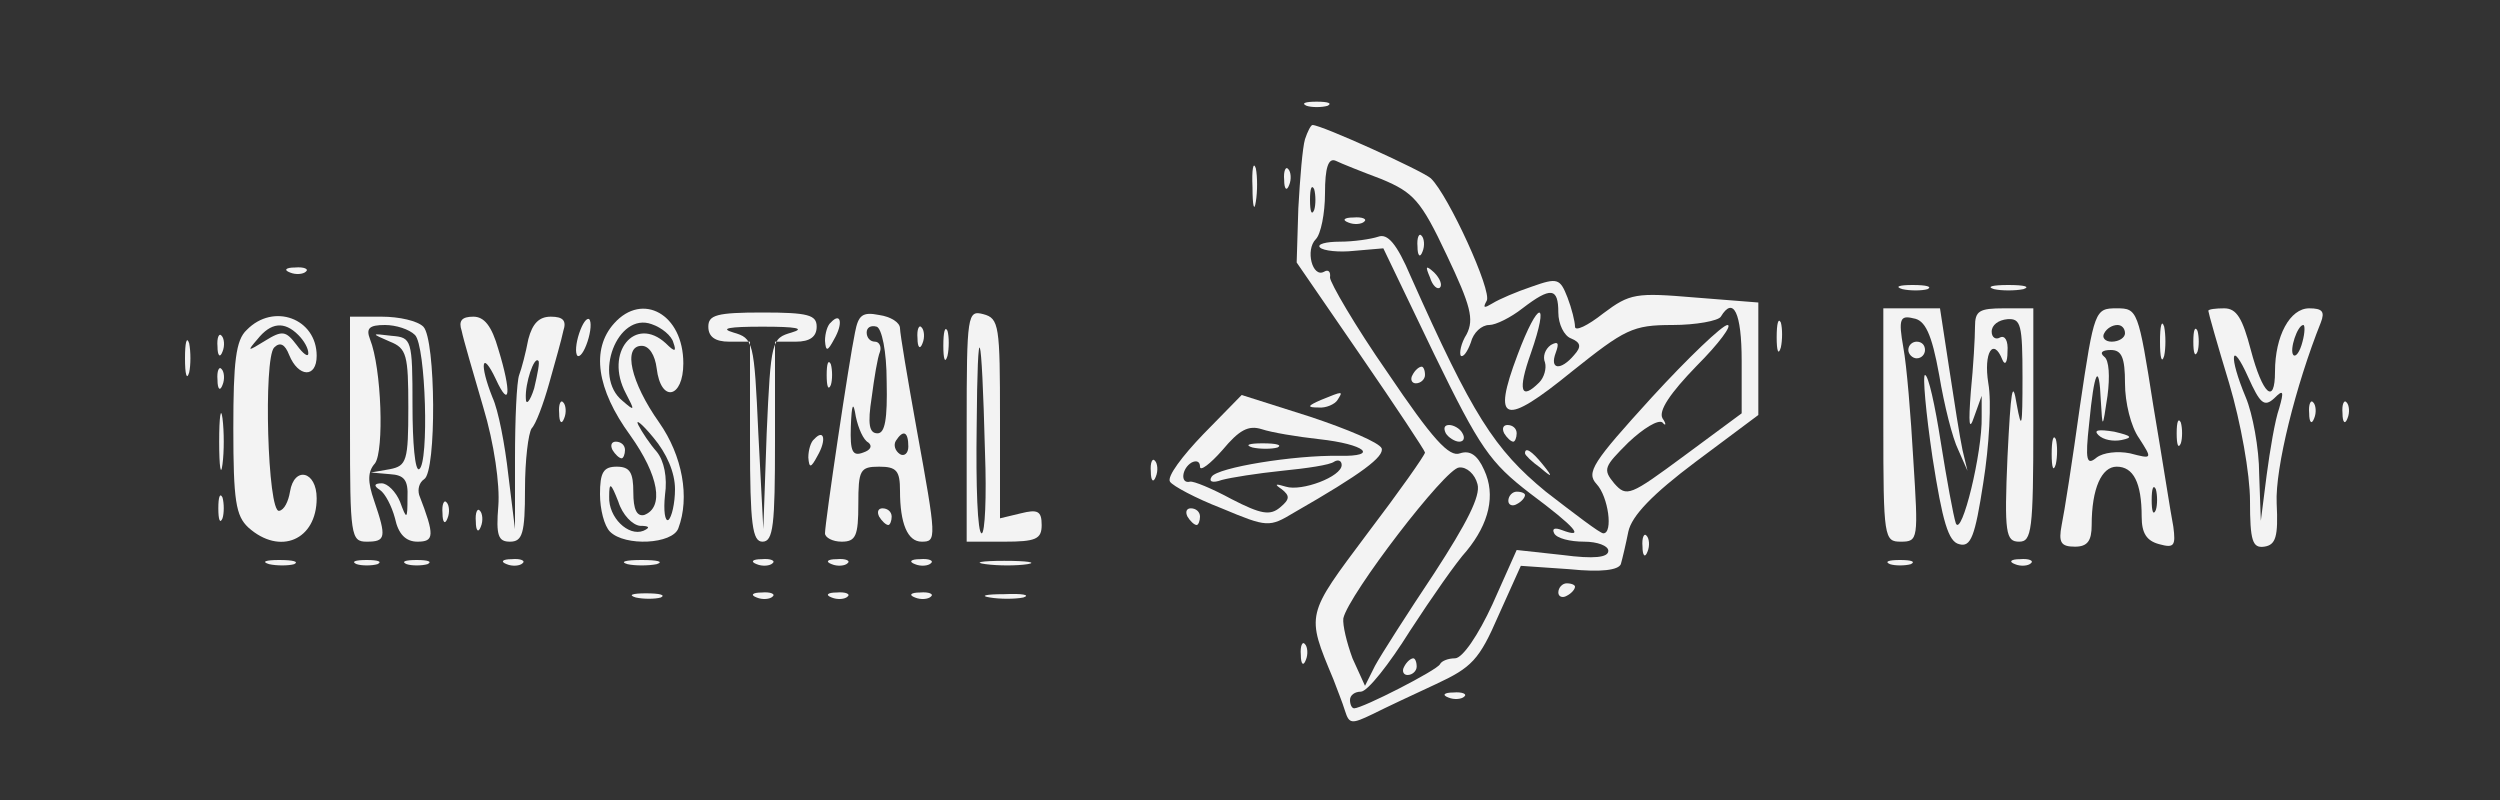 <?xml version="1.0" encoding="UTF-8"?>
<svg xmlns="http://www.w3.org/2000/svg" xmlns:xlink="http://www.w3.org/1999/xlink" width="625px" height="200px" viewBox="0 0 625 200" version="1.1">
<rect x="0" y="0" width="625" height="200" fill="#333333" stroke="none"/>
<g id="surface1">
<path style=" stroke:none;fill-rule:nonzero;fill:rgb(95.294%,95.294%,95.294%);fill-opacity:1;" d="M 326.668 26.457 C 327.918 26.875 330.418 26.875 331.875 26.457 C 333.125 25.832 332.082 25.418 329.168 25.418 C 326.25 25.418 325.207 25.832 326.668 26.457 Z M 326.668 26.457 "/>
<path style=" stroke:none;fill-rule:nonzero;fill:rgb(95.294%,95.294%,95.294%);fill-opacity:1;" d="M 326.25 34.793 C 325.625 36.875 325 44.582 324.582 52.082 L 324.168 65.625 L 340.207 88.957 C 348.957 101.668 356.25 112.707 356.25 113.125 C 356.25 113.75 349.793 122.918 341.875 133.332 C 326.457 153.957 326.457 153.332 333.332 169.793 C 334.168 172.082 335.625 175.625 336.25 177.707 C 337.293 181.043 337.918 181.043 343.125 178.543 C 346.457 176.875 353.543 173.543 358.957 171.043 C 367.918 166.875 369.793 165 374.582 153.957 L 380.207 141.457 L 392.293 142.293 C 400.418 143.125 404.582 142.5 405.207 141.043 C 405.625 139.582 406.457 136.043 407.082 132.918 C 407.918 128.957 413.125 123.543 423.957 115.418 L 439.582 103.75 L 439.582 75.625 L 423.75 74.375 C 408.957 73.125 407.5 73.332 400.832 78.332 C 396.875 81.457 393.75 82.918 393.75 81.668 C 393.75 80.418 392.918 77.082 391.875 74.375 C 390 69.582 389.375 69.375 382.918 71.668 C 379.168 72.918 374.793 74.793 373.125 75.832 C 371.043 77.082 370.625 77.082 371.668 75.207 C 373.125 72.918 362.082 48.75 357.707 44.582 C 355.625 42.707 330.418 31.25 328.125 31.25 C 327.707 31.25 326.875 32.918 326.25 34.793 Z M 345.418 44.793 C 353.332 48.125 355.207 50 361.668 63.75 C 367.707 76.457 368.543 79.793 366.668 83.543 C 365.207 85.832 364.793 88.332 365.207 88.957 C 365.832 89.375 366.875 87.918 367.707 85.625 C 368.332 83.125 370.418 81.25 372.293 81.25 C 373.957 81.25 377.707 79.375 380.625 77.082 C 387.707 71.668 389.582 71.875 389.582 78.125 C 389.582 81.043 391.043 83.957 392.707 84.582 C 395.207 85.625 395.418 86.668 393.543 88.75 C 390.207 92.707 387.293 92.5 388.957 88.125 C 389.793 85.832 389.582 85.207 387.707 86.25 C 386.25 87.293 385.625 89.168 386.25 90.625 C 386.668 92.082 386.043 94.375 384.793 95.625 C 380.207 100.207 379.375 97.707 382.707 88.332 C 387.5 74.582 384.582 74.793 379.375 88.75 C 372.918 105.832 376.043 106.668 392.918 92.918 C 406.25 82.293 408.125 81.25 418.125 81.25 C 423.957 81.25 429.582 80.207 430.207 79.168 C 433.332 73.957 435.418 78.125 435.418 90.207 L 435.418 103.332 L 421.043 113.957 C 407.5 123.957 406.668 124.375 403.543 120.832 C 400.625 117.293 401.043 116.668 407.082 110.625 C 410.832 107.082 414.582 104.793 415.625 105.625 C 416.457 106.668 416.668 106.043 415.625 104.582 C 414.582 102.707 417.5 98.332 424.168 91.457 C 429.793 85.832 433.125 81.25 431.875 81.25 C 430.625 81.25 422.082 89.375 412.918 99.375 C 398.125 115.625 396.457 118.125 399.168 121.043 C 402.082 124.168 403.332 133.332 400.832 133.332 C 400 133.332 393.75 128.543 386.457 122.918 C 373.543 112.293 368.125 103.75 352.707 69.168 C 349.168 60.832 346.875 58.332 344.582 59.168 C 342.707 59.793 338.332 60.418 335 60.418 C 331.457 60.418 329.168 61.043 330 61.875 C 330.832 62.707 334.793 63.125 338.543 62.707 L 345.832 62.082 L 358.543 88.543 C 370 112.082 372.5 115.625 382.5 123.332 C 393.957 131.875 396.457 134.793 390.418 132.5 C 388.75 131.875 387.918 132.082 388.543 133.332 C 389.168 134.582 392.5 135.418 396.043 135.418 C 399.375 135.418 402.082 136.457 402.082 137.707 C 402.082 139.375 398.543 139.793 390.625 138.75 L 379.168 137.5 L 373.125 151.043 C 369.582 158.75 365.625 164.582 363.75 164.582 C 362.082 164.582 360.418 165.207 360 166.043 C 359.375 167.5 340.625 177.082 338.543 177.082 C 337.918 177.082 337.5 176.043 337.5 175 C 337.5 173.75 338.75 172.918 340.207 172.918 C 341.875 172.918 347.293 166.043 352.5 157.707 C 357.918 149.375 364.168 140.418 366.668 137.707 C 372.293 130.832 373.957 123.75 371.043 117.5 C 369.375 113.75 367.5 112.5 365 113.332 C 362.293 114.375 358.125 109.793 346.875 93.125 C 338.75 81.457 332.5 70.625 332.5 69.375 C 332.707 67.918 332.082 67.293 331.043 67.918 C 328.125 69.582 326.25 62.5 328.957 59.793 C 330.207 58.543 331.25 53.332 331.25 48.332 C 331.25 41.875 332.082 39.375 333.957 40.207 C 335.207 40.832 340.418 42.918 345.418 44.793 Z M 328.543 52.5 C 327.918 53.957 327.5 52.918 327.5 50 C 327.5 47.082 327.918 46.043 328.543 47.293 C 328.957 48.75 328.957 51.25 328.543 52.5 Z M 369.375 121.043 C 370.207 123.957 366.668 130.832 358.543 143.332 C 351.875 153.332 345.207 163.75 343.75 166.457 L 341.25 171.457 L 338.125 164.582 C 336.668 160.625 335.625 156.25 335.832 154.582 C 337.082 148.75 361.457 116.875 364.793 116.875 C 366.668 116.668 368.75 118.543 369.375 121.043 Z M 369.375 121.043 "/>
<path style=" stroke:none;fill-rule:nonzero;fill:rgb(95.294%,95.294%,95.294%);fill-opacity:1;" d="M 337.082 55.625 C 338.543 56.25 340.418 56.043 341.043 55.418 C 341.875 54.793 340.625 54.168 338.332 54.375 C 336.043 54.375 335.418 55 337.082 55.625 Z M 337.082 55.625 "/>
<path style=" stroke:none;fill-rule:nonzero;fill:rgb(95.294%,95.294%,95.294%);fill-opacity:1;" d="M 354.375 61.668 C 354.375 63.957 355 64.582 355.625 62.918 C 356.25 61.457 356.043 59.582 355.418 58.957 C 354.793 58.125 354.168 59.375 354.375 61.668 Z M 354.375 61.668 "/>
<path style=" stroke:none;fill-rule:nonzero;fill:rgb(95.294%,95.294%,95.294%);fill-opacity:1;" d="M 357.5 69.375 C 358.125 71.457 359.375 72.5 360 71.875 C 360.625 71.25 360 69.582 358.543 68.125 C 356.457 66.25 356.25 66.457 357.5 69.375 Z M 357.5 69.375 "/>
<path style=" stroke:none;fill-rule:nonzero;fill:rgb(95.294%,95.294%,95.294%);fill-opacity:1;" d="M 353.125 93.75 C 352.5 94.793 352.918 95.832 353.957 95.832 C 355.207 95.832 356.25 94.793 356.25 93.75 C 356.25 92.5 355.832 91.668 355.418 91.668 C 354.793 91.668 353.75 92.5 353.125 93.75 Z M 353.125 93.75 "/>
<path style=" stroke:none;fill-rule:nonzero;fill:rgb(95.294%,95.294%,95.294%);fill-opacity:1;" d="M 361.457 108.332 C 362.082 109.375 363.75 110.418 364.793 110.418 C 366.043 110.418 366.25 109.375 365.625 108.332 C 365 107.082 363.332 106.25 362.293 106.25 C 361.043 106.25 360.832 107.082 361.457 108.332 Z M 361.457 108.332 "/>
<path style=" stroke:none;fill-rule:nonzero;fill:rgb(95.294%,95.294%,95.294%);fill-opacity:1;" d="M 376.043 108.332 C 376.668 109.375 377.707 110.418 378.332 110.418 C 378.75 110.418 379.168 109.375 379.168 108.332 C 379.168 107.082 378.125 106.25 376.875 106.25 C 375.832 106.25 375.418 107.082 376.043 108.332 Z M 376.043 108.332 "/>
<path style=" stroke:none;fill-rule:nonzero;fill:rgb(95.294%,95.294%,95.294%);fill-opacity:1;" d="M 381.25 113.332 C 381.25 113.75 382.918 115.418 385 116.875 C 388.125 119.582 388.332 119.375 385.625 116.043 C 382.918 112.707 381.25 111.668 381.25 113.332 Z M 381.25 113.332 "/>
<path style=" stroke:none;fill-rule:nonzero;fill:rgb(95.294%,95.294%,95.294%);fill-opacity:1;" d="M 377.082 125.207 C 377.082 126.25 378.125 126.668 379.168 126.043 C 380.418 125.418 381.25 124.375 381.25 123.75 C 381.25 123.332 380.418 122.918 379.168 122.918 C 378.125 122.918 377.082 123.957 377.082 125.207 Z M 377.082 125.207 "/>
<path style=" stroke:none;fill-rule:nonzero;fill:rgb(95.294%,95.294%,95.294%);fill-opacity:1;" d="M 351.043 166.668 C 350.418 167.707 350.832 168.75 351.875 168.75 C 353.125 168.75 354.168 167.707 354.168 166.668 C 354.168 165.418 353.75 164.582 353.332 164.582 C 352.707 164.582 351.668 165.418 351.043 166.668 Z M 351.043 166.668 "/>
<path style=" stroke:none;fill-rule:nonzero;fill:rgb(95.294%,95.294%,95.294%);fill-opacity:1;" d="M 313.125 46.875 C 313.125 51.457 313.543 53.125 313.957 50.418 C 314.375 47.918 314.375 44.168 313.957 42.082 C 313.332 40.207 312.918 42.293 313.125 46.875 Z M 313.125 46.875 "/>
<path style=" stroke:none;fill-rule:nonzero;fill:rgb(95.294%,95.294%,95.294%);fill-opacity:1;" d="M 321.043 45 C 321.043 47.293 321.668 47.918 322.293 46.25 C 322.918 44.793 322.707 42.918 322.082 42.293 C 321.457 41.457 320.832 42.707 321.043 45 Z M 321.043 45 "/>
<path style=" stroke:none;fill-rule:nonzero;fill:rgb(95.294%,95.294%,95.294%);fill-opacity:1;" d="M 72.5 68.125 C 73.957 68.75 75.832 68.543 76.457 67.918 C 77.293 67.293 76.043 66.668 73.75 66.875 C 71.457 66.875 70.832 67.5 72.5 68.125 Z M 72.5 68.125 "/>
<path style=" stroke:none;fill-rule:nonzero;fill:rgb(95.294%,95.294%,95.294%);fill-opacity:1;" d="M 475.625 72.293 C 477.5 72.707 480.418 72.707 481.875 72.293 C 483.125 71.668 481.668 71.25 478.125 71.25 C 474.793 71.25 473.543 71.668 475.625 72.293 Z M 475.625 72.293 "/>
<path style=" stroke:none;fill-rule:nonzero;fill:rgb(95.294%,95.294%,95.294%);fill-opacity:1;" d="M 498.543 72.293 C 500.418 72.707 503.75 72.707 505.832 72.293 C 507.707 71.668 506.043 71.25 502.082 71.25 C 498.125 71.25 496.457 71.668 498.543 72.293 Z M 498.543 72.293 "/>
<path style=" stroke:none;fill-rule:nonzero;fill:rgb(95.294%,95.294%,95.294%);fill-opacity:1;" d="M 153.543 80.832 C 147.707 87.293 149.168 97.293 157.5 108.75 C 164.793 118.957 166.043 126.875 161.043 128.75 C 159.168 129.168 158.332 127.293 158.332 123.125 C 158.332 118.125 157.5 116.668 154.168 116.668 C 150.832 116.668 150 118.125 150 123.543 C 150 127.293 151.043 131.457 152.5 132.918 C 156.25 136.668 168.125 136.043 169.582 132.082 C 172.5 124.375 170.625 113.957 164.793 105.625 C 157.707 95.625 155.625 86.457 160.418 86.457 C 162.293 86.457 163.75 88.75 164.168 92.082 C 165.207 100.832 170.832 99.582 170.832 90.832 C 170.832 78.543 160.625 72.918 153.543 80.832 Z M 168.332 85.625 C 169.168 87.918 168.75 88.125 166.457 85.832 C 158.75 78.75 151.043 88.125 156.457 98.332 C 158.75 102.707 158.75 102.918 155.625 100.207 C 148.125 94.168 154.375 77.918 162.918 81.043 C 165.418 81.875 167.918 83.957 168.332 85.625 Z M 168.75 122.293 C 168.75 125.832 167.918 129.375 167.082 130 C 166.25 130.418 165.832 127.707 166.25 123.75 C 166.875 119.375 166.043 115.207 164.168 112.918 C 162.5 111.043 160.418 107.918 159.582 106.25 C 158.75 104.582 160.418 105.832 163.332 109.375 C 166.668 113.332 168.75 118.125 168.75 122.293 Z M 160 131.457 C 162.293 131.457 162.707 131.875 160.832 132.707 C 157.082 134.168 152.082 129.375 152.293 124.168 C 152.293 120.418 152.707 120.625 154.582 125.418 C 155.625 128.75 158.125 131.25 160 131.457 Z M 160 131.457 "/>
<path style=" stroke:none;fill-rule:nonzero;fill:rgb(95.294%,95.294%,95.294%);fill-opacity:1;" d="M 177.082 81.668 C 177.082 84.168 178.75 85.418 182.293 85.418 L 187.5 85.418 L 187.5 110.418 C 187.5 131.25 188.125 135.418 190.625 135.418 C 193.332 135.418 193.75 131.25 193.75 110.418 L 193.75 85.418 L 198.957 85.418 C 202.5 85.418 204.168 84.168 204.168 81.668 C 204.168 78.75 202.082 78.125 190.625 78.125 C 179.168 78.125 177.082 78.75 177.082 81.668 Z M 197.918 83.125 C 192.918 84.582 192.707 85 191.668 108.332 L 190.832 132.293 L 189.582 108.332 C 188.543 85.207 188.332 84.582 183.332 83.125 C 179.793 82.082 182.293 81.668 190.625 81.668 C 198.957 81.668 201.457 82.082 197.918 83.125 Z M 197.918 83.125 "/>
<path style=" stroke:none;fill-rule:nonzero;fill:rgb(95.294%,95.294%,95.294%);fill-opacity:1;" d="M 213.75 83.125 C 212.293 90 206.25 130.625 206.25 133.332 C 206.25 134.375 208.125 135.418 210.418 135.418 C 213.957 135.418 214.582 133.957 214.582 126.043 C 214.582 117.5 215 116.668 219.793 116.668 C 224.168 116.668 225 117.707 225 122.707 C 225 130.832 226.875 135.418 230.418 135.418 C 234.168 135.418 234.168 134.793 229.168 107.293 C 226.875 94.582 225 83.332 225 82.082 C 225 80.625 222.707 79.168 219.793 78.75 C 215.625 77.918 214.582 78.75 213.75 83.125 Z M 221.668 95.418 C 221.875 104.793 221.25 108.332 219.375 108.332 C 217.293 108.332 216.875 106.043 217.918 99.375 C 218.543 94.582 219.375 89.375 220 87.918 C 220.418 86.668 219.793 85.418 218.75 85.418 C 217.5 85.418 216.668 84.375 216.668 83.125 C 216.668 81.875 217.707 81.25 219.168 81.668 C 220.418 82.082 221.668 87.707 221.668 95.418 Z M 217.082 110.625 C 218.125 111.457 217.707 112.5 215.832 113.125 C 213.125 114.168 212.5 112.918 212.707 106.668 C 212.918 100.832 213.332 100.207 213.957 104.168 C 214.582 107.082 215.832 110 217.082 110.625 Z M 227.082 111.668 C 227.082 113.332 226.043 114.168 225 113.543 C 223.75 112.707 223.332 111.25 223.957 110.207 C 225.832 107.293 227.082 107.918 227.082 111.668 Z M 227.082 111.668 "/>
<path style=" stroke:none;fill-rule:nonzero;fill:rgb(95.294%,95.294%,95.294%);fill-opacity:1;" d="M 241.668 106.457 L 241.668 135.418 L 251.043 135.418 C 258.957 135.418 260.418 134.793 260.418 131.25 C 260.418 127.707 259.375 127.293 255.207 128.332 L 250 129.582 L 250 104.582 C 250 81.457 249.793 79.582 245.832 78.543 C 241.875 77.5 241.668 78.543 241.668 106.457 Z M 246.25 113.125 C 246.668 124.168 246.25 133.332 245.418 133.332 C 244.375 133.332 243.957 121.457 244.168 106.668 C 244.375 78.125 245.418 80.625 246.25 113.125 Z M 246.25 113.125 "/>
<path style=" stroke:none;fill-rule:nonzero;fill:rgb(95.294%,95.294%,95.294%);fill-opacity:1;" d="M 470.832 106.25 C 470.832 134.582 471.043 135.418 475.207 135.418 C 479.582 135.418 479.582 134.793 478.332 115 C 477.707 103.957 476.668 91.25 475.832 86.875 C 474.582 79.793 475 78.75 478.332 79.582 C 481.25 80 482.918 83.332 484.793 93.75 C 486.043 101.25 488.125 109.582 489.582 112.5 L 491.875 117.707 L 490.625 112.5 C 490 109.582 488.543 100.418 487.293 92.082 L 485 77.082 L 470.832 77.082 Z M 470.832 106.25 "/>
<path style=" stroke:none;fill-rule:nonzero;fill:rgb(95.294%,95.294%,95.294%);fill-opacity:1;" d="M 493.75 81.668 C 493.75 84.375 493.332 91.668 492.707 97.918 C 492.082 106.043 492.293 107.918 493.543 104.168 L 495.418 98.957 L 495.418 104.168 C 495.625 113.125 490.418 134.375 488.957 130.832 C 488.332 128.957 486.668 119.793 485.207 110.625 C 483.75 101.25 482.082 93.75 481.25 93.75 C 480.625 93.75 481.457 103.125 483.125 114.375 C 485.625 130.418 487.082 135.418 489.793 136.043 C 492.707 136.875 493.75 134.168 495.832 120.625 C 497.293 111.457 497.918 100.418 497.082 95.832 C 495.832 88.125 498.332 84.168 500.625 90 C 501.25 91.457 501.875 90.625 501.875 87.918 C 502.082 85.207 501.25 83.75 500 84.375 C 498.957 85 497.918 84.375 497.918 82.918 C 497.918 81.25 499.582 80 501.875 79.793 C 505.207 79.582 505.625 81.043 505.625 94.375 C 505.625 106.668 505.418 107.918 504.168 101.043 C 503.125 94.582 502.707 97.5 501.875 114.168 C 501.043 133.332 501.457 135.418 504.793 135.418 C 507.918 135.418 508.332 132.707 508.332 106.25 L 508.332 77.082 L 501.043 77.082 C 494.793 77.082 493.75 77.707 493.75 81.668 Z M 493.75 81.668 "/>
<path style=" stroke:none;fill-rule:nonzero;fill:rgb(95.294%,95.294%,95.294%);fill-opacity:1;" d="M 520 101.457 C 518.125 115 516.043 128.332 515.418 131.25 C 514.582 135.625 515.207 136.668 518.75 136.668 C 521.875 136.668 522.918 135.207 522.918 131.25 C 522.918 122.082 525.418 116.668 529.168 116.668 C 533.332 116.668 535.418 120.625 535.418 129.168 C 535.418 133.332 536.668 135.207 539.793 136.043 C 543.543 137.082 543.957 136.457 543.332 131.668 C 542.707 128.543 540.625 115 538.332 101.457 C 534.582 77.5 534.375 77.082 529.168 77.082 C 523.75 77.082 523.543 77.5 520 101.457 Z M 531.25 83.332 C 531.25 84.375 529.793 85.418 527.918 85.418 C 526.25 85.418 525.418 84.375 526.043 83.332 C 526.668 82.082 528.125 81.25 529.375 81.25 C 530.418 81.25 531.25 82.082 531.25 83.332 Z M 531.25 95.832 C 531.25 100.625 532.707 106.668 534.793 109.582 C 538.125 114.793 538.125 114.793 532.5 113.332 C 529.375 112.707 525.832 113.125 524.168 114.375 C 521.668 116.457 521.25 115.207 522.293 105.832 C 523.543 92.707 524.793 90.207 525.207 100.207 C 525.625 107.293 525.625 107.293 526.875 98.957 C 527.5 94.168 527.293 90 526.043 89.168 C 524.793 88.125 525.625 87.5 527.707 87.5 C 530.418 87.5 531.25 89.375 531.25 95.832 Z M 538.957 127.5 C 538.332 128.957 537.918 127.918 537.918 125 C 537.918 122.082 538.332 121.043 538.957 122.293 C 539.375 123.75 539.375 126.25 538.957 127.5 Z M 538.957 127.5 "/>
<path style=" stroke:none;fill-rule:nonzero;fill:rgb(95.294%,95.294%,95.294%);fill-opacity:1;" d="M 524.582 108.75 C 525.832 110 528.332 110.418 530.418 110 C 533.332 109.375 532.918 108.957 528.543 107.918 C 524.582 107.293 523.332 107.5 524.582 108.75 Z M 524.582 108.75 "/>
<path style=" stroke:none;fill-rule:nonzero;fill:rgb(95.294%,95.294%,95.294%);fill-opacity:1;" d="M 552.082 77.707 C 552.082 78.125 554.375 86.25 557.293 95.832 C 560.207 105.625 562.5 118.543 562.5 125.207 C 562.5 135.207 563.125 137.082 566.043 136.668 C 568.957 136.25 569.582 134.168 569.168 125.832 C 568.75 117.082 573.957 96.25 580.207 80.625 C 581.25 77.918 580.625 77.082 577.293 77.082 C 572.5 77.082 568.75 83.957 568.75 92.918 C 568.75 101.457 565.625 98.543 562.707 87.5 C 560.625 79.582 559.168 77.082 556.043 77.082 C 553.957 77.082 552.082 77.293 552.082 77.707 Z M 575.625 85.418 C 575 87.918 573.957 89.375 573.332 88.75 C 572.293 87.5 574.375 81.25 575.832 81.25 C 576.25 81.25 576.25 83.125 575.625 85.418 Z M 568.543 99.582 C 570.832 97.293 571.043 97.707 569.793 102.082 C 568.75 105 567.5 112.5 566.668 118.75 L 565.207 130.207 L 564.793 118.543 C 564.793 112.082 563.125 103.332 561.457 99.375 C 557.082 88.957 557.707 84.582 562.082 94.375 C 565 100.832 566.043 101.875 568.543 99.582 Z M 568.543 99.582 "/>
<path style=" stroke:none;fill-rule:nonzero;fill:rgb(95.294%,95.294%,95.294%);fill-opacity:1;" d="M 61.668 82.5 C 58.957 85 58.332 90.418 58.332 107.082 C 58.332 125.207 58.957 128.957 62.082 131.875 C 70 138.957 79.168 135 79.168 124.582 C 79.168 117.707 73.543 116.457 72.5 122.918 C 72.082 125.418 71.043 127.5 69.793 127.707 C 66.875 128.332 65.832 89.582 68.543 86.875 C 70 85.418 71.25 86.043 72.293 88.75 C 74.582 94.375 79.168 94.582 79.168 88.957 C 79.168 79.582 68.332 75.625 61.668 82.5 Z M 74.582 83.75 C 76.043 85.207 77.082 87.082 77.082 88.332 C 77.082 89.375 75.832 88.543 74.168 86.25 C 71.457 82.707 70.625 82.5 66.25 85.207 C 61.875 87.918 61.668 87.918 64.375 84.793 C 67.707 80.625 71.043 80.207 74.582 83.75 Z M 74.582 83.75 "/>
<path style=" stroke:none;fill-rule:nonzero;fill:rgb(95.294%,95.294%,95.294%);fill-opacity:1;" d="M 87.5 107.293 C 87.5 133.957 87.707 135.418 91.668 135.418 C 96.457 135.418 96.668 134.375 93.543 125.207 C 91.875 120.418 91.875 117.918 93.75 115.832 C 96.043 112.707 95.418 92.082 92.5 84.793 C 91.457 82.082 92.293 81.25 96.25 81.25 C 98.957 81.25 102.293 82.293 103.75 83.75 C 106.457 86.457 107.293 115.832 104.793 117.293 C 103.75 117.918 103.125 110.625 103.125 101.457 C 103.125 84.793 102.918 84.375 97.918 83.957 C 92.707 83.332 92.707 83.332 97.5 85.418 C 101.668 87.082 102.082 88.75 102.082 101.875 C 102.082 115.207 101.668 116.457 97.5 117.293 L 92.707 118.125 L 97.5 118.543 C 101.043 118.75 102.082 120 101.875 124.375 C 101.875 130 101.668 130 100 125.418 C 98.957 122.918 96.875 120.832 95.418 120.832 C 93.543 120.832 93.332 121.457 95 122.5 C 96.25 123.332 97.918 126.457 98.75 129.582 C 99.582 133.543 101.457 135.418 104.375 135.418 C 108.543 135.418 108.75 133.957 104.793 123.75 C 104.375 122.293 104.793 120.625 106.043 119.793 C 109.168 117.918 108.957 84.793 105.832 81.668 C 104.375 80.207 99.793 79.168 95.418 79.168 L 87.5 79.168 Z M 87.5 107.293 "/>
<path style=" stroke:none;fill-rule:nonzero;fill:rgb(95.294%,95.294%,95.294%);fill-opacity:1;" d="M 115.418 82.707 C 115.832 84.793 118.332 93.332 120.832 101.875 C 123.543 110.832 125 121.25 124.582 126.457 C 123.957 133.957 124.582 135.418 127.5 135.418 C 130.625 135.418 131.25 133.332 131.25 122.293 C 131.25 115 132.082 108.332 132.918 107.082 C 133.957 106.043 135.832 101.043 137.293 95.832 C 138.75 90.625 140.418 84.793 140.832 82.707 C 141.668 80.207 140.832 79.168 137.707 79.168 C 134.793 79.168 133.125 80.832 132.082 84.793 C 131.457 88.125 130.418 92.082 129.793 93.75 C 129.168 95.418 128.75 104.793 128.75 114.582 L 128.75 132.293 L 127.082 118.75 C 126.25 111.25 124.582 102.5 123.125 99.375 C 119.793 91.043 120.418 87.293 123.957 94.793 C 127.5 102.5 127.918 98.125 124.582 87.293 C 122.918 81.457 121.043 79.168 118.332 79.168 C 115.418 79.168 114.582 80.207 115.418 82.707 Z M 133.543 97.082 C 132.5 100.418 131.457 101.457 131.457 99.582 C 131.25 95.832 133.543 88.957 134.582 90.207 C 135 90.418 134.375 93.543 133.543 97.082 Z M 133.543 97.082 "/>
<path style=" stroke:none;fill-rule:nonzero;fill:rgb(95.294%,95.294%,95.294%);fill-opacity:1;" d="M 144.793 83.332 C 143.957 85.832 143.75 88.332 144.375 88.957 C 145 89.375 146.043 87.918 146.875 85.418 C 147.707 82.918 147.918 80.418 147.293 79.793 C 146.668 79.375 145.625 80.832 144.793 83.332 Z M 144.793 83.332 "/>
<path style=" stroke:none;fill-rule:nonzero;fill:rgb(95.294%,95.294%,95.294%);fill-opacity:1;" d="M 207.707 80.625 C 206.875 81.25 206.25 83.332 206.25 85.207 C 206.457 87.918 206.875 87.918 208.543 84.793 C 210.832 80.832 210.207 77.918 207.707 80.625 Z M 207.707 80.625 "/>
<path style=" stroke:none;fill-rule:nonzero;fill:rgb(95.294%,95.294%,95.294%);fill-opacity:1;" d="M 444.168 84.375 C 444.168 87.707 444.582 88.957 445.207 86.875 C 445.625 85 445.625 82.082 445.207 80.625 C 444.582 79.375 444.168 80.832 444.168 84.375 Z M 444.168 84.375 "/>
<path style=" stroke:none;fill-rule:nonzero;fill:rgb(95.294%,95.294%,95.294%);fill-opacity:1;" d="M 540 85.418 C 540 89.375 540.418 91.043 541.043 88.957 C 541.457 87.082 541.457 83.75 541.043 81.668 C 540.418 79.793 540 81.457 540 85.418 Z M 540 85.418 "/>
<path style=" stroke:none;fill-rule:nonzero;fill:rgb(95.294%,95.294%,95.294%);fill-opacity:1;" d="M 229.375 84.582 C 229.375 86.875 230 87.5 230.625 85.832 C 231.25 84.375 231.043 82.5 230.418 81.875 C 229.793 81.043 229.168 82.293 229.375 84.582 Z M 229.375 84.582 "/>
<path style=" stroke:none;fill-rule:nonzero;fill:rgb(95.294%,95.294%,95.294%);fill-opacity:1;" d="M 235.832 86.457 C 235.832 89.793 236.25 91.043 236.875 88.957 C 237.293 87.082 237.293 84.168 236.875 82.707 C 236.25 81.457 235.832 82.918 235.832 86.457 Z M 235.832 86.457 "/>
<path style=" stroke:none;fill-rule:nonzero;fill:rgb(95.294%,95.294%,95.294%);fill-opacity:1;" d="M 548.332 85.418 C 548.332 88.332 548.75 89.375 549.375 87.918 C 549.793 86.668 549.793 84.168 549.375 82.707 C 548.75 81.457 548.332 82.5 548.332 85.418 Z M 548.332 85.418 "/>
<path style=" stroke:none;fill-rule:nonzero;fill:rgb(95.294%,95.294%,95.294%);fill-opacity:1;" d="M 46.25 89.582 C 46.25 93.543 46.668 95.207 47.293 93.125 C 47.707 91.25 47.707 87.918 47.293 85.832 C 46.668 83.957 46.25 85.625 46.25 89.582 Z M 46.25 89.582 "/>
<path style=" stroke:none;fill-rule:nonzero;fill:rgb(95.294%,95.294%,95.294%);fill-opacity:1;" d="M 54.375 86.668 C 54.375 88.957 55 89.582 55.625 87.918 C 56.25 86.457 56.043 84.582 55.418 83.957 C 54.793 83.125 54.168 84.375 54.375 86.668 Z M 54.375 86.668 "/>
<path style=" stroke:none;fill-rule:nonzero;fill:rgb(95.294%,95.294%,95.294%);fill-opacity:1;" d="M 477.082 87.5 C 477.082 88.543 478.125 89.582 479.168 89.582 C 480.418 89.582 481.25 88.543 481.25 87.5 C 481.25 86.25 480.418 85.418 479.168 85.418 C 478.125 85.418 477.082 86.25 477.082 87.5 Z M 477.082 87.5 "/>
<path style=" stroke:none;fill-rule:nonzero;fill:rgb(95.294%,95.294%,95.294%);fill-opacity:1;" d="M 206.668 93.75 C 206.668 96.668 207.082 97.707 207.707 96.25 C 208.125 95 208.125 92.5 207.707 91.043 C 207.082 89.793 206.668 90.832 206.668 93.75 Z M 206.668 93.75 "/>
<path style=" stroke:none;fill-rule:nonzero;fill:rgb(95.294%,95.294%,95.294%);fill-opacity:1;" d="M 54.375 95 C 54.375 97.293 55 97.918 55.625 96.25 C 56.25 94.793 56.043 92.918 55.418 92.293 C 54.793 91.457 54.168 92.707 54.375 95 Z M 54.375 95 "/>
<path style=" stroke:none;fill-rule:nonzero;fill:rgb(95.294%,95.294%,95.294%);fill-opacity:1;" d="M 300.832 108.543 C 295.625 113.957 291.668 119.168 292.5 120.418 C 293.125 121.457 298.957 124.582 305.418 127.082 C 316.875 131.875 317.293 131.875 323.543 128.125 C 340.625 118.332 346.043 114.168 345.418 112.082 C 344.793 110.625 336.875 107.293 327.5 104.168 L 310.418 98.75 Z M 329.793 109.793 C 341.25 111.043 345 114.168 334.793 113.957 C 323.543 113.75 304.375 116.875 302.918 119.168 C 302.082 120.418 303.125 120.832 305.418 120 C 307.707 119.375 314.375 118.332 320.418 117.707 C 326.668 117.082 332.5 116.25 333.543 115.418 C 334.582 114.793 335.418 115.207 335.418 116.25 C 335.418 119.168 325.418 122.918 321.457 121.668 C 318.75 120.832 318.543 121.043 320.418 122.293 C 322.5 123.957 322.5 124.793 320 126.875 C 317.5 128.957 315.207 128.543 307.918 124.793 C 302.918 122.082 298.332 120.207 297.5 120.418 C 295 121.043 295.418 117.082 297.918 115.625 C 299.168 115 300 115.418 300 116.668 C 300 117.918 302.5 116.043 305.625 112.5 C 309.793 107.5 312.082 106.25 315.418 107.293 C 317.918 108.125 324.168 109.168 329.793 109.793 Z M 329.793 109.793 "/>
<path style=" stroke:none;fill-rule:nonzero;fill:rgb(95.294%,95.294%,95.294%);fill-opacity:1;" d="M 313.125 111.875 C 315 112.293 317.918 112.293 319.375 111.875 C 320.625 111.25 319.168 110.832 315.625 110.832 C 312.293 110.832 311.043 111.25 313.125 111.875 Z M 313.125 111.875 "/>
<path style=" stroke:none;fill-rule:nonzero;fill:rgb(95.294%,95.294%,95.294%);fill-opacity:1;" d="M 330.207 100 C 326.875 101.457 326.668 101.875 329.582 101.875 C 331.457 102.082 333.75 101.043 334.375 100 C 335.832 97.707 335.832 97.707 330.207 100 Z M 330.207 100 "/>
<path style=" stroke:none;fill-rule:nonzero;fill:rgb(95.294%,95.294%,95.294%);fill-opacity:1;" d="M 54.793 110.418 C 54.793 116.668 55.207 119.375 55.625 116.043 C 56.043 112.918 56.043 107.918 55.625 104.582 C 55.207 101.457 54.793 104.168 54.793 110.418 Z M 54.793 110.418 "/>
<path style=" stroke:none;fill-rule:nonzero;fill:rgb(95.294%,95.294%,95.294%);fill-opacity:1;" d="M 139.793 103.332 C 139.793 105.625 140.418 106.25 141.043 104.582 C 141.668 103.125 141.457 101.25 140.832 100.625 C 140.207 99.793 139.582 101.043 139.793 103.332 Z M 139.793 103.332 "/>
<path style=" stroke:none;fill-rule:nonzero;fill:rgb(95.294%,95.294%,95.294%);fill-opacity:1;" d="M 577.293 103.332 C 577.293 105.625 577.918 106.25 578.543 104.582 C 579.168 103.125 578.957 101.25 578.332 100.625 C 577.707 99.793 577.082 101.043 577.293 103.332 Z M 577.293 103.332 "/>
<path style=" stroke:none;fill-rule:nonzero;fill:rgb(95.294%,95.294%,95.294%);fill-opacity:1;" d="M 585.625 103.332 C 585.625 105.625 586.25 106.25 586.875 104.582 C 587.5 103.125 587.293 101.25 586.668 100.625 C 586.043 99.793 585.418 101.043 585.625 103.332 Z M 585.625 103.332 "/>
<path style=" stroke:none;fill-rule:nonzero;fill:rgb(95.294%,95.294%,95.294%);fill-opacity:1;" d="M 544.168 108.332 C 544.168 111.25 544.582 112.293 545.207 110.832 C 545.625 109.582 545.625 107.082 545.207 105.625 C 544.582 104.375 544.168 105.418 544.168 108.332 Z M 544.168 108.332 "/>
<path style=" stroke:none;fill-rule:nonzero;fill:rgb(95.294%,95.294%,95.294%);fill-opacity:1;" d="M 203.543 109.793 C 202.707 110.418 202.082 112.5 202.082 114.375 C 202.293 117.082 202.707 117.082 204.375 113.957 C 206.668 110 206.043 107.082 203.543 109.793 Z M 203.543 109.793 "/>
<path style=" stroke:none;fill-rule:nonzero;fill:rgb(95.294%,95.294%,95.294%);fill-opacity:1;" d="M 512.918 113.543 C 512.918 116.875 513.332 118.125 513.957 116.043 C 514.375 114.168 514.375 111.25 513.957 109.793 C 513.332 108.543 512.918 110 512.918 113.543 Z M 512.918 113.543 "/>
<path style=" stroke:none;fill-rule:nonzero;fill:rgb(95.294%,95.294%,95.294%);fill-opacity:1;" d="M 153.125 112.5 C 153.75 113.543 154.793 114.582 155.418 114.582 C 155.832 114.582 156.25 113.543 156.25 112.5 C 156.25 111.25 155.207 110.418 153.957 110.418 C 152.918 110.418 152.5 111.25 153.125 112.5 Z M 153.125 112.5 "/>
<path style=" stroke:none;fill-rule:nonzero;fill:rgb(95.294%,95.294%,95.294%);fill-opacity:1;" d="M 287.707 117.918 C 287.707 120.207 288.332 120.832 288.957 119.168 C 289.582 117.707 289.375 115.832 288.75 115.207 C 288.125 114.375 287.5 115.625 287.707 117.918 Z M 287.707 117.918 "/>
<path style=" stroke:none;fill-rule:nonzero;fill:rgb(95.294%,95.294%,95.294%);fill-opacity:1;" d="M 54.582 127.082 C 54.582 130 55 131.043 55.625 129.582 C 56.043 128.332 56.043 125.832 55.625 124.375 C 55 123.125 54.582 124.168 54.582 127.082 Z M 54.582 127.082 "/>
<path style=" stroke:none;fill-rule:nonzero;fill:rgb(95.294%,95.294%,95.294%);fill-opacity:1;" d="M 110.625 128.332 C 110.625 130.625 111.25 131.25 111.875 129.582 C 112.5 128.125 112.293 126.25 111.668 125.625 C 111.043 124.793 110.418 126.043 110.625 128.332 Z M 110.625 128.332 "/>
<path style=" stroke:none;fill-rule:nonzero;fill:rgb(95.294%,95.294%,95.294%);fill-opacity:1;" d="M 118.957 130.418 C 118.957 132.707 119.582 133.332 120.207 131.668 C 120.832 130.207 120.625 128.332 120 127.707 C 119.375 126.875 118.75 128.125 118.957 130.418 Z M 118.957 130.418 "/>
<path style=" stroke:none;fill-rule:nonzero;fill:rgb(95.294%,95.294%,95.294%);fill-opacity:1;" d="M 219.793 129.168 C 220.418 130.207 221.457 131.25 222.082 131.25 C 222.5 131.25 222.918 130.207 222.918 129.168 C 222.918 127.918 221.875 127.082 220.625 127.082 C 219.582 127.082 219.168 127.918 219.793 129.168 Z M 219.793 129.168 "/>
<path style=" stroke:none;fill-rule:nonzero;fill:rgb(95.294%,95.294%,95.294%);fill-opacity:1;" d="M 296.875 129.168 C 297.5 130.207 298.543 131.25 299.168 131.25 C 299.582 131.25 300 130.207 300 129.168 C 300 127.918 298.957 127.082 297.707 127.082 C 296.668 127.082 296.25 127.918 296.875 129.168 Z M 296.875 129.168 "/>
<path style=" stroke:none;fill-rule:nonzero;fill:rgb(95.294%,95.294%,95.294%);fill-opacity:1;" d="M 410.625 136.668 C 410.625 138.957 411.25 139.582 411.875 137.918 C 412.5 136.457 412.293 134.582 411.668 133.957 C 411.043 133.125 410.418 134.375 410.625 136.668 Z M 410.625 136.668 "/>
<path style=" stroke:none;fill-rule:nonzero;fill:rgb(95.294%,95.294%,95.294%);fill-opacity:1;" d="M 67.293 141.043 C 69.168 141.457 72.082 141.457 73.543 141.043 C 74.793 140.418 73.332 140 69.793 140 C 66.457 140 65.207 140.418 67.293 141.043 Z M 67.293 141.043 "/>
<path style=" stroke:none;fill-rule:nonzero;fill:rgb(95.294%,95.294%,95.294%);fill-opacity:1;" d="M 89.168 141.043 C 90.418 141.457 92.918 141.457 94.375 141.043 C 95.625 140.418 94.582 140 91.668 140 C 88.75 140 87.707 140.418 89.168 141.043 Z M 89.168 141.043 "/>
<path style=" stroke:none;fill-rule:nonzero;fill:rgb(95.294%,95.294%,95.294%);fill-opacity:1;" d="M 101.668 141.043 C 102.918 141.457 105.418 141.457 106.875 141.043 C 108.125 140.418 107.082 140 104.168 140 C 101.25 140 100.207 140.418 101.668 141.043 Z M 101.668 141.043 "/>
<path style=" stroke:none;fill-rule:nonzero;fill:rgb(95.294%,95.294%,95.294%);fill-opacity:1;" d="M 126.668 141.043 C 128.125 141.668 130 141.457 130.625 140.832 C 131.457 140.207 130.207 139.582 127.918 139.793 C 125.625 139.793 125 140.418 126.668 141.043 Z M 126.668 141.043 "/>
<path style=" stroke:none;fill-rule:nonzero;fill:rgb(95.294%,95.294%,95.294%);fill-opacity:1;" d="M 156.875 141.043 C 158.75 141.457 162.082 141.457 164.168 141.043 C 166.043 140.418 164.375 140 160.418 140 C 156.457 140 154.793 140.418 156.875 141.043 Z M 156.875 141.043 "/>
<path style=" stroke:none;fill-rule:nonzero;fill:rgb(95.294%,95.294%,95.294%);fill-opacity:1;" d="M 189.168 141.043 C 190.625 141.668 192.5 141.457 193.125 140.832 C 193.957 140.207 192.707 139.582 190.418 139.793 C 188.125 139.793 187.5 140.418 189.168 141.043 Z M 189.168 141.043 "/>
<path style=" stroke:none;fill-rule:nonzero;fill:rgb(95.294%,95.294%,95.294%);fill-opacity:1;" d="M 207.918 141.043 C 209.375 141.668 211.25 141.457 211.875 140.832 C 212.707 140.207 211.457 139.582 209.168 139.793 C 206.875 139.793 206.25 140.418 207.918 141.043 Z M 207.918 141.043 "/>
<path style=" stroke:none;fill-rule:nonzero;fill:rgb(95.294%,95.294%,95.294%);fill-opacity:1;" d="M 228.75 141.043 C 230.207 141.668 232.082 141.457 232.707 140.832 C 233.543 140.207 232.293 139.582 230 139.793 C 227.707 139.793 227.082 140.418 228.75 141.043 Z M 228.75 141.043 "/>
<path style=" stroke:none;fill-rule:nonzero;fill:rgb(95.294%,95.294%,95.294%);fill-opacity:1;" d="M 246.457 141.043 C 249.582 141.457 254.168 141.457 256.875 141.043 C 259.375 140.625 256.875 140.207 251.043 140.207 C 245.418 140.207 243.125 140.625 246.457 141.043 Z M 246.457 141.043 "/>
<path style=" stroke:none;fill-rule:nonzero;fill:rgb(95.294%,95.294%,95.294%);fill-opacity:1;" d="M 472.5 141.043 C 473.75 141.457 476.25 141.457 477.707 141.043 C 478.957 140.418 477.918 140 475 140 C 472.082 140 471.043 140.418 472.5 141.043 Z M 472.5 141.043 "/>
<path style=" stroke:none;fill-rule:nonzero;fill:rgb(95.294%,95.294%,95.294%);fill-opacity:1;" d="M 503.75 141.043 C 505.207 141.668 507.082 141.457 507.707 140.832 C 508.543 140.207 507.293 139.582 505 139.793 C 502.707 139.793 502.082 140.418 503.75 141.043 Z M 503.75 141.043 "/>
<path style=" stroke:none;fill-rule:nonzero;fill:rgb(95.294%,95.294%,95.294%);fill-opacity:1;" d="M 389.582 148.125 C 389.582 149.168 390.625 149.582 391.668 148.957 C 392.918 148.332 393.75 147.293 393.75 146.668 C 393.75 146.25 392.918 145.832 391.668 145.832 C 390.625 145.832 389.582 146.875 389.582 148.125 Z M 389.582 148.125 "/>
<path style=" stroke:none;fill-rule:nonzero;fill:rgb(95.294%,95.294%,95.294%);fill-opacity:1;" d="M 158.957 149.375 C 160.832 149.793 163.75 149.793 165.207 149.375 C 166.457 148.75 165 148.332 161.457 148.332 C 158.125 148.332 156.875 148.75 158.957 149.375 Z M 158.957 149.375 "/>
<path style=" stroke:none;fill-rule:nonzero;fill:rgb(95.294%,95.294%,95.294%);fill-opacity:1;" d="M 189.168 149.375 C 190.625 150 192.5 149.793 193.125 149.168 C 193.957 148.543 192.707 147.918 190.418 148.125 C 188.125 148.125 187.5 148.75 189.168 149.375 Z M 189.168 149.375 "/>
<path style=" stroke:none;fill-rule:nonzero;fill:rgb(95.294%,95.294%,95.294%);fill-opacity:1;" d="M 207.918 149.375 C 209.375 150 211.25 149.793 211.875 149.168 C 212.707 148.543 211.457 147.918 209.168 148.125 C 206.875 148.125 206.25 148.75 207.918 149.375 Z M 207.918 149.375 "/>
<path style=" stroke:none;fill-rule:nonzero;fill:rgb(95.294%,95.294%,95.294%);fill-opacity:1;" d="M 228.75 149.375 C 230.207 150 232.082 149.793 232.707 149.168 C 233.543 148.543 232.293 147.918 230 148.125 C 227.707 148.125 227.082 148.75 228.75 149.375 Z M 228.75 149.375 "/>
<path style=" stroke:none;fill-rule:nonzero;fill:rgb(95.294%,95.294%,95.294%);fill-opacity:1;" d="M 247.5 149.375 C 250 149.793 253.75 149.793 255.832 149.375 C 257.707 148.75 255.625 148.332 251.043 148.543 C 246.457 148.543 244.793 148.957 247.5 149.375 Z M 247.5 149.375 "/>
<path style=" stroke:none;fill-rule:nonzero;fill:rgb(95.294%,95.294%,95.294%);fill-opacity:1;" d="M 325.207 163.75 C 325.207 166.043 325.832 166.668 326.457 165 C 327.082 163.543 326.875 161.668 326.25 161.043 C 325.625 160.207 325 161.457 325.207 163.75 Z M 325.207 163.75 "/>
<path style=" stroke:none;fill-rule:nonzero;fill:rgb(95.294%,95.294%,95.294%);fill-opacity:1;" d="M 362.082 174.375 C 363.543 175 365.418 174.793 366.043 174.168 C 366.875 173.543 365.625 172.918 363.332 173.125 C 361.043 173.125 360.418 173.75 362.082 174.375 Z M 362.082 174.375 "/>
</g>
</svg>

